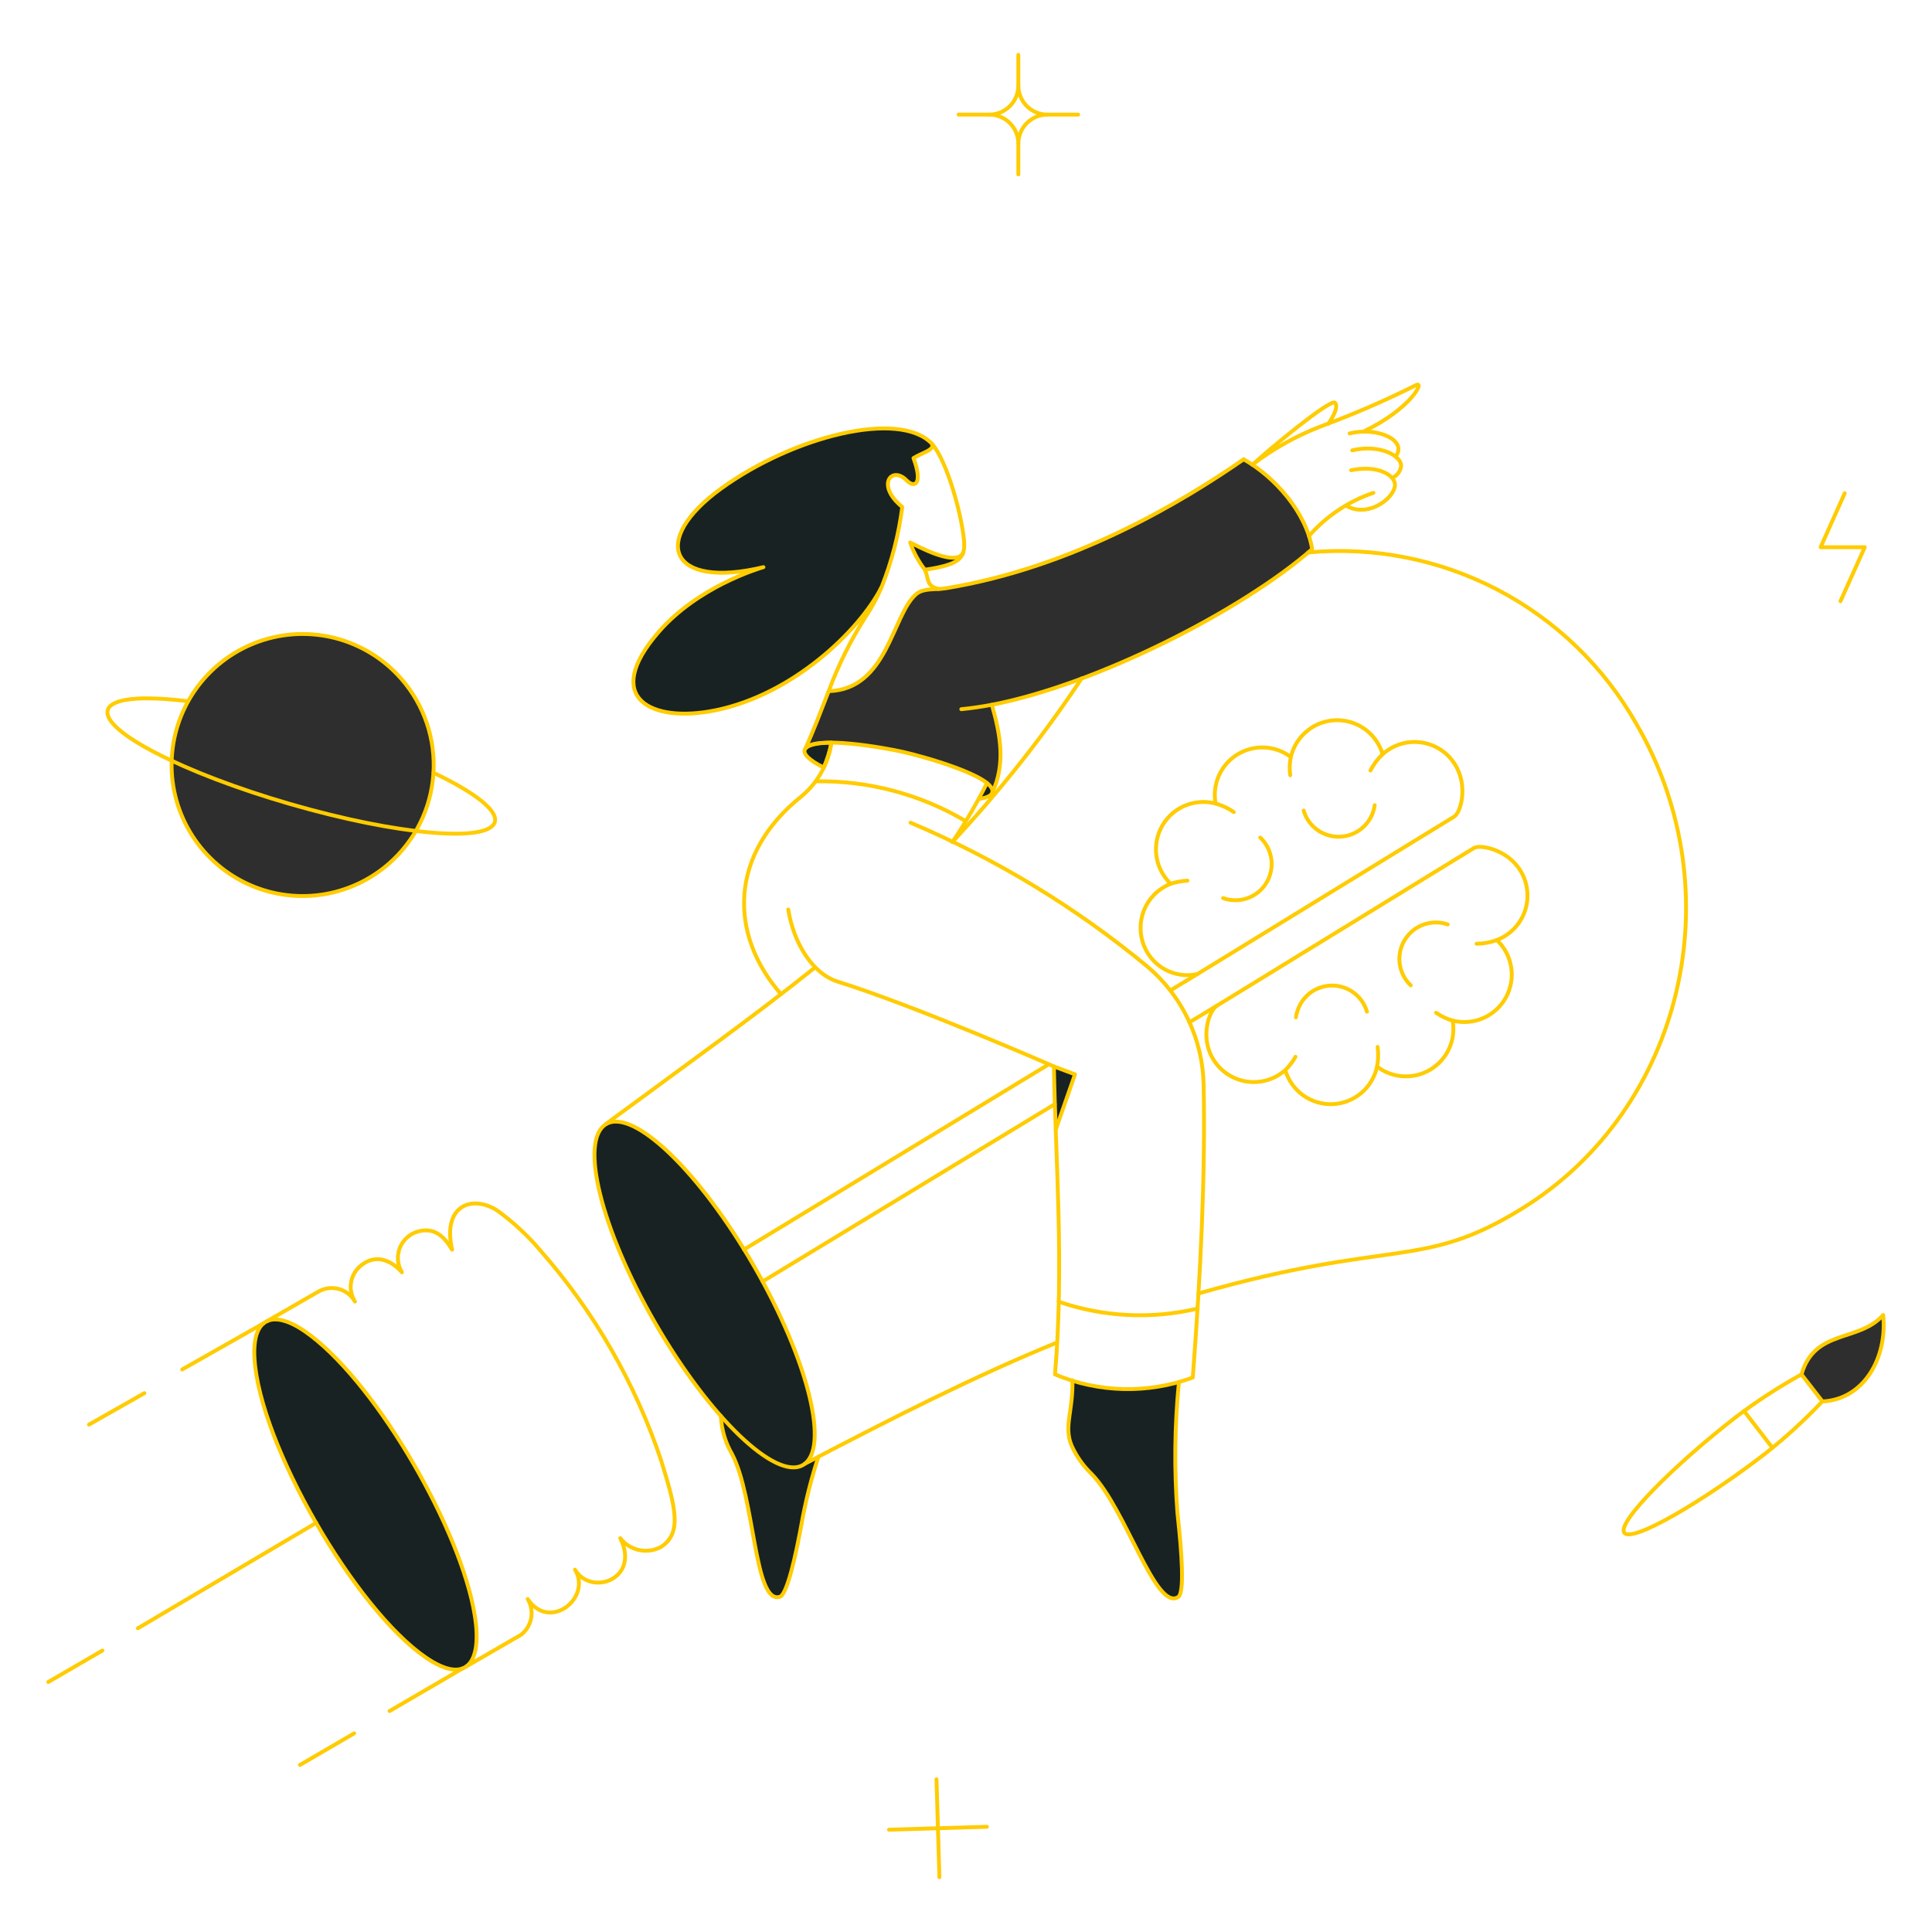 <svg width="450" height="450" viewBox="0 0 450 450" fill="none" xmlns="http://www.w3.org/2000/svg">
<path d="M305.623 127.903C304.423 120.105 297.824 112.05 291.655 108.151C291.011 107.723 290.37 107.336 289.726 106.951C275.758 116.626 250.219 132.275 220.224 137.032C217.911 137.416 215.083 136.858 213.325 138.445C207.799 143.372 206.686 160.598 193.017 160.983C191.129 165.784 189.417 170.41 187.574 174.352C189.808 171.223 206.137 174.19 210.283 175.124C214.351 176.024 231.899 180.805 231.152 184.552C234.237 177.907 233.038 171.182 231.024 164.153C255.49 159.442 289.384 142.13 305.623 127.903Z" fill="#2E2E2E"/>
<path d="M91.636 200.191C87.284 204.374 81.79 207.173 75.847 208.233C69.905 209.293 63.782 208.568 58.252 206.148C52.722 203.728 48.034 199.723 44.78 194.638C41.527 189.554 39.854 183.619 39.974 177.584C40.093 171.549 42 165.685 45.452 160.734C48.904 155.782 53.748 151.966 59.369 149.767C64.99 147.568 71.138 147.085 77.033 148.38C82.929 149.675 88.308 152.689 92.491 157.041C95.271 159.929 97.454 163.337 98.915 167.069C100.377 170.802 101.088 174.786 101.009 178.794C100.93 182.801 100.061 186.754 98.453 190.426C96.844 194.097 94.528 197.416 91.636 200.191Z" fill="#2E2E2E"/>
<path d="M419.601 320.125C422.685 309.456 432.97 312.712 438.627 306.283C439.655 316.098 434.255 325.953 424.485 326.423L419.601 320.125Z" fill="#2E2E2E"/>
<path d="M187.058 341.249C183.159 343.521 175.876 338.807 167.906 329.807C168.046 332.912 168.926 335.941 170.476 338.636C175.876 348.748 175.619 373.687 181.618 371.936C183.29 371.421 185.261 362.936 187.018 353.212C187.927 348.514 189.13 343.877 190.618 339.327C189.873 339.707 187.805 340.751 187.058 341.249Z" fill="#182222"/>
<path d="M211.997 126.362C212.784 128.65 213.942 130.792 215.426 132.703C219.195 132.147 223.384 131.004 224.165 129.276C224.302 128.985 224.417 128.684 224.509 128.376C223.524 131.504 217.825 129.404 211.997 126.362Z" fill="#182222"/>
<path d="M217.053 103.352C209.468 95.382 184.745 101.637 167.992 113.765C151.153 125.933 155.995 137.331 177.804 132.104C176.519 132.489 162.549 136.688 153.423 147.179C140.011 162.605 151.666 168.518 166.698 165.434C184.651 161.748 200.077 147.008 205.304 136.809C207.704 130.8 209.333 124.51 210.15 118.091C203.895 112.993 207.709 108.365 211.136 111.879C212.978 113.765 215.035 112.865 212.765 106.704C215.053 105.284 217.8 104.83 217.053 103.352Z" fill="#182222"/>
<path d="M274.257 352.476C273.465 342.302 273.58 332.078 274.599 321.923C266.47 324.218 257.846 324.086 249.791 321.539C249.962 328.653 247.734 332.251 249.577 336.665C250.684 339.14 252.255 341.379 254.203 343.262C262.26 351.405 269.159 375.399 274.428 371.972C275.886 371.025 275.328 362.331 274.257 352.476Z" fill="#182222"/>
<path d="M193.657 172.982C193.272 174.971 192.668 176.911 191.857 178.767C184.873 175.295 186.502 173.025 193.657 172.982Z" fill="#182222"/>
<path d="M231.195 184.5C231.021 185.315 229.865 185.83 227.937 186.075C228.666 184.748 229.309 183.546 229.865 182.347C230.85 183.179 231.321 183.908 231.195 184.5Z" fill="#182222"/>
<path d="M250.389 250.238L245.889 263.135C245.718 258.122 245.547 253.195 245.459 248.353L250.389 250.238Z" fill="#182222"/>
<path d="M96.505 341.291C84.998 321.595 69.73 304.819 62.516 307.598C52.754 311.36 65.999 341.528 73.595 354.704C86.364 376.814 101.79 391.811 108.225 388.35C117.578 383.139 102.299 351.207 96.505 341.291Z" fill="#182222"/>
<path d="M175.619 294.887C162.936 272.948 147.553 258.122 141.21 261.812C134.827 265.496 139.968 286.236 152.608 308.174C165.249 330.111 180.675 344.896 187.015 341.249C193.401 337.565 188.26 316.825 175.619 294.887Z" fill="#182222"/>
<path d="M190.616 339.32C189.132 343.87 187.93 348.507 187.016 353.205C185.279 362.934 183.292 371.43 181.616 371.93C175.629 373.73 175.854 348.755 170.474 338.63C168.921 335.936 168.04 332.908 167.904 329.801" stroke="#FFCC00" stroke-width="0.9" stroke-linecap="round" stroke-linejoin="round"/>
<path d="M338.916 178.081C338.061 176.697 336.913 175.518 335.552 174.628C334.191 173.737 332.652 173.157 331.041 172.928C329.43 172.699 327.789 172.827 326.235 173.302C324.68 173.778 323.247 174.589 322.041 175.68C321.564 174.052 320.715 172.557 319.568 171.309C318.418 170.061 316.996 169.095 315.412 168.486C313.83 167.877 312.127 167.64 310.437 167.795C308.748 167.95 307.119 168.493 305.672 169.38C304.421 170.15 303.334 171.16 302.475 172.351C301.613 173.542 300.996 174.891 300.659 176.321C298.879 174.98 296.737 174.207 294.512 174.104C292.287 174.002 290.082 174.574 288.187 175.746C286.293 176.918 284.796 178.635 283.894 180.672C282.992 182.709 282.729 184.971 283.134 187.162C281.687 186.783 280.179 186.698 278.701 186.911C277.221 187.125 275.801 187.633 274.521 188.406C273.076 189.293 271.857 190.499 270.952 191.932C270.048 193.366 269.485 194.987 269.307 196.672C269.13 198.357 269.341 200.061 269.926 201.651C270.509 203.242 271.452 204.677 272.678 205.846C271.175 206.438 269.82 207.351 268.709 208.522C267.597 209.693 266.754 211.093 266.241 212.623C265.725 214.154 265.552 215.778 265.732 217.383C265.91 218.988 266.439 220.534 267.278 221.913C268.45 223.851 270.203 225.374 272.284 226.265C274.368 227.156 276.678 227.372 278.89 226.883L338.706 190.208C340.212 189.302 342.041 183.128 338.916 178.081Z" stroke="#FFCC00" stroke-width="0.9" stroke-linecap="round" stroke-linejoin="round"/>
<path d="M293.54 195.091C294.953 196.423 295.864 198.2 296.12 200.126C296.377 202.051 295.963 204.005 294.946 205.66C293.929 207.315 292.374 208.57 290.543 209.213C288.709 209.855 286.711 209.847 284.884 209.189" stroke="#FFCC00" stroke-width="0.9" stroke-linecap="round" stroke-linejoin="round"/>
<path d="M320.191 187.551C319.953 189.284 319.188 190.902 317.995 192.183C316.803 193.463 315.243 194.344 313.533 194.705C311.821 195.066 310.039 194.89 308.43 194.2C306.824 193.509 305.469 192.339 304.551 190.85C304.162 190.206 303.861 189.515 303.651 188.793" stroke="#FFCC00" stroke-width="0.9" stroke-linecap="round" stroke-linejoin="round"/>
<path d="M322.033 175.68C320.881 176.767 319.925 178.043 319.205 179.453" stroke="#FFCC00" stroke-width="0.9" stroke-linecap="round" stroke-linejoin="round"/>
<path d="M276.579 205.124C275.249 205.19 273.935 205.434 272.671 205.848" stroke="#FFCC00" stroke-width="0.9" stroke-linecap="round" stroke-linejoin="round"/>
<path d="M300.652 176.323C300.371 177.72 300.326 179.153 300.515 180.565" stroke="#FFCC00" stroke-width="0.9" stroke-linecap="round" stroke-linejoin="round"/>
<path d="M287.373 189.151C286.088 188.241 284.65 187.568 283.127 187.164" stroke="#FFCC00" stroke-width="0.9" stroke-linecap="round" stroke-linejoin="round"/>
<path d="M354.17 202.847C350.991 197.611 344.43 196.677 343.287 197.534L283.426 234.257C281.714 235.285 279.362 241.506 282.614 246.767C283.46 248.141 284.596 249.316 285.941 250.205C287.289 251.096 288.815 251.678 290.412 251.915C292.01 252.149 293.639 252.032 295.187 251.57C296.732 251.109 298.161 250.315 299.367 249.242C300.053 251.602 301.511 253.665 303.505 255.103C305.498 256.541 307.915 257.27 310.372 257.177C312.829 257.083 315.185 256.172 317.063 254.585C318.942 253.001 320.236 250.832 320.742 248.427C322.511 249.782 324.648 250.571 326.873 250.691C329.099 250.812 331.308 250.256 333.214 249.098C335.117 247.939 336.627 246.233 337.545 244.202C338.461 242.17 338.742 239.909 338.353 237.715C340.727 238.316 343.233 238.111 345.479 237.134C347.724 236.156 349.583 234.459 350.759 232.313C351.936 230.164 352.366 227.687 351.981 225.266C351.596 222.847 350.42 220.625 348.635 218.948C350.154 218.371 351.529 217.468 352.661 216.301C353.79 215.134 354.652 213.732 355.181 212.195C355.707 210.658 355.892 209.024 355.716 207.408C355.543 205.793 355.014 204.235 354.17 202.847Z" stroke="#FFCC00" stroke-width="0.9" stroke-linecap="round" stroke-linejoin="round"/>
<path d="M318.39 235.627C317.949 234.135 317.108 232.794 315.956 231.75C314.804 230.706 313.389 229.999 311.861 229.707C310.333 229.414 308.756 229.549 307.3 230.094C305.844 230.641 304.566 231.574 303.608 232.798C302.67 234.007 302.064 235.44 301.851 236.954" stroke="#FFCC00" stroke-width="0.9" stroke-linecap="round" stroke-linejoin="round"/>
<path d="M337.203 215.325C335.554 214.755 333.767 214.708 332.089 215.19C330.413 215.673 328.923 216.66 327.827 218.018C326.732 219.377 326.079 221.04 325.964 222.782C325.847 224.524 326.27 226.26 327.175 227.752C327.562 228.4 328.039 228.991 328.59 229.509" stroke="#FFCC00" stroke-width="0.9" stroke-linecap="round" stroke-linejoin="round"/>
<path d="M348.641 218.959C347.132 219.517 345.536 219.807 343.928 219.816" stroke="#FFCC00" stroke-width="0.9" stroke-linecap="round" stroke-linejoin="round"/>
<path d="M301.739 246.15C301.097 247.293 300.299 248.339 299.367 249.262" stroke="#FFCC00" stroke-width="0.9" stroke-linecap="round" stroke-linejoin="round"/>
<path d="M338.359 237.726C336.98 237.33 335.675 236.711 334.496 235.895" stroke="#FFCC00" stroke-width="0.9" stroke-linecap="round" stroke-linejoin="round"/>
<path d="M320.871 243.848C321.075 245.376 321.033 246.924 320.749 248.438" stroke="#FFCC00" stroke-width="0.9" stroke-linecap="round" stroke-linejoin="round"/>
<path d="M283.426 234.256L277.043 238.111" stroke="#FFCC00" stroke-width="0.9" stroke-linecap="round" stroke-linejoin="round"/>
<path d="M278.885 226.885L272.585 230.699" stroke="#FFCC00" stroke-width="0.9" stroke-linecap="round" stroke-linejoin="round"/>
<path d="M245.677 257.18L177.633 298.485" stroke="#FFCC00" stroke-width="0.9" stroke-linecap="round" stroke-linejoin="round"/>
<path d="M244.305 247.88L173.304 291.031" stroke="#FFCC00" stroke-width="0.9" stroke-linecap="round" stroke-linejoin="round"/>
<path d="M304.722 128.675C319.961 127.266 335.284 130.289 348.844 137.381C362.405 144.474 373.63 155.333 381.166 168.653C403.927 207.769 392.004 258.289 354.555 281.475C331.13 295.978 324.63 288.31 279.142 301.275" stroke="#FFCC00" stroke-width="0.9" stroke-linecap="round" stroke-linejoin="round"/>
<path d="M187.506 340.916C208.314 330.064 226.91 320.578 246.062 312.755" stroke="#FFCC00" stroke-width="0.9" stroke-linecap="round" stroke-linejoin="round"/>
<path d="M189.886 225.299C175.448 236.869 159.635 248.139 141.167 261.765" stroke="#FFCC00" stroke-width="0.9" stroke-linecap="round" stroke-linejoin="round"/>
<path d="M251.933 158.026C242.953 171.528 232.877 184.268 221.81 196.119" stroke="#FFCC00" stroke-width="0.9" stroke-linecap="round" stroke-linejoin="round"/>
<path d="M289.683 106.994C296.923 111.064 304.294 119.421 305.622 127.903C289.381 142.13 255.49 159.442 231.023 164.153C233.037 171.182 234.236 177.91 231.151 184.552C231.898 180.81 214.607 176.089 210.282 175.124C206.061 174.181 189.789 171.252 187.573 174.352C189.416 170.41 191.131 165.782 193.016 160.983C206.685 160.598 207.776 143.347 213.324 138.445C215.073 136.901 217.824 137.419 220.223 137.032C250.2 132.156 275.757 116.635 289.725 106.951L289.683 106.994Z" stroke="#FFCC00" stroke-width="0.9" stroke-linecap="round" stroke-linejoin="round"/>
<path d="M190.026 181.98C202.294 181.785 214.375 184.994 224.928 191.25" stroke="#FFCC00" stroke-width="0.9" stroke-linecap="round" stroke-linejoin="round"/>
<path d="M224.311 128.833C222.914 131.276 217.514 129.242 211.997 126.358C212.783 128.646 213.942 130.788 215.426 132.698" stroke="#FFCC00" stroke-width="0.9" stroke-linecap="round" stroke-linejoin="round"/>
<path d="M218.634 137.191C215.649 136.458 216.447 135.005 215.426 132.703C223.481 131.513 224.876 130.03 224.545 125.993C224.061 120.13 220.619 107.354 217.053 103.352" stroke="#FFCC00" stroke-width="0.9" stroke-linecap="round" stroke-linejoin="round"/>
<path d="M231.024 164.153C228.537 164.626 226.139 164.968 223.909 165.184" stroke="#FFCC00" stroke-width="0.9" stroke-linecap="round" stroke-linejoin="round"/>
<path d="M212.769 106.695C215.039 112.864 212.994 113.764 211.14 111.87C207.711 108.358 203.899 112.995 210.154 118.082C209.339 124.504 207.712 130.795 205.312 136.807C200.085 147.006 184.659 161.746 166.707 165.431C151.665 168.516 140.01 162.603 153.432 147.177C162.558 136.678 176.528 132.48 177.813 132.102C156.003 137.329 151.166 125.937 168 113.762C184.758 101.641 209.477 95.38 217.062 103.349C217.786 104.816 214.971 105.334 212.769 106.695Z" stroke="#FFCC00" stroke-width="0.9" stroke-linecap="round" stroke-linejoin="round"/>
<path d="M193.017 160.983C195.28 154.86 198.196 148.999 201.715 143.501C203.106 141.419 204.297 139.21 205.27 136.904" stroke="#FFCC00" stroke-width="0.9" stroke-linecap="round" stroke-linejoin="round"/>
<path d="M221.875 196.051C224.847 191.676 227.522 187.107 229.887 182.376" stroke="#FFCC00" stroke-width="0.9" stroke-linecap="round" stroke-linejoin="round"/>
<path d="M314.964 104.895C321.433 103.351 326.758 106.267 326.317 108.751C326.218 109.249 326.014 109.721 325.719 110.134C325.422 110.547 325.044 110.894 324.605 111.15" stroke="#FFCC00" stroke-width="0.9" stroke-linecap="round" stroke-linejoin="round"/>
<path d="M314.363 100.953C321.176 99.324 327.947 102.753 325.033 106.353" stroke="#FFCC00" stroke-width="0.9" stroke-linecap="round" stroke-linejoin="round"/>
<path d="M304.893 124.819C308.925 120.217 314.097 116.759 319.891 114.793" stroke="#FFCC00" stroke-width="0.9" stroke-linecap="round" stroke-linejoin="round"/>
<path d="M314.705 109.521C321.005 108.236 325.154 110.72 324.905 113.164C324.596 116.163 318.605 120.706 313.549 117.792" stroke="#FFCC00" stroke-width="0.9" stroke-linecap="round" stroke-linejoin="round"/>
<path d="M309.393 98.68C309.478 98.595 312.093 94.954 310.936 93.796C309.951 92.81 295.724 104.508 291.739 108.236" stroke="#FFCC00" stroke-width="0.9" stroke-linecap="round" stroke-linejoin="round"/>
<path d="M317.576 100.523C328.889 95.083 331.926 88.519 329.789 89.723C322.656 93.294 315.33 96.47 307.849 99.236C302.058 101.44 296.617 104.471 291.696 108.236" stroke="#FFCC00" stroke-width="0.9" stroke-linecap="round" stroke-linejoin="round"/>
<path d="M274.599 321.923C273.589 332.077 273.474 342.301 274.257 352.476C275.348 362.329 275.884 371.027 274.428 371.972C269.154 375.394 262.244 351.421 254.203 343.262C252.25 341.381 250.679 339.14 249.577 336.665C247.73 332.244 249.968 328.639 249.788 321.502" stroke="#FFCC00" stroke-width="0.9" stroke-linecap="round" stroke-linejoin="round"/>
<path d="M175.619 294.887C188.275 316.816 193.405 337.572 187.015 341.237C180.679 344.887 165.249 330.097 152.608 308.162C139.968 286.227 134.831 265.5 141.21 261.808C147.589 258.115 162.952 272.938 175.619 294.887Z" stroke="#FFCC00" stroke-width="0.9" stroke-linecap="round" stroke-linejoin="round"/>
<path d="M110.583 376.272C107.379 356.33 88.119 323.152 72.482 311.17C64.404 304.913 58.62 306.02 59.281 316.514C60.536 336.427 82.71 374.843 99.261 386.116C108.45 392.371 112.401 387.592 110.583 376.272Z" stroke="#FFCC00" stroke-width="0.9" stroke-linecap="round" stroke-linejoin="round"/>
<path d="M108.65 388.125L121.372 380.765C122.597 379.805 123.43 378.43 123.715 376.9C123.999 375.37 123.714 373.788 122.915 372.451C127.978 380.077 137.911 372.204 133.927 365.596C137.623 371.896 149.247 367.828 144.468 358.27C145.551 359.674 147.095 360.648 148.827 361.024C150.559 361.402 152.368 361.154 153.936 360.326C159.111 357.023 157.192 350.6 153.981 340.144C147.975 322.187 138.448 305.606 125.957 291.375C122.955 287.8 119.518 284.612 115.726 281.889C109.73 278.17 102.985 280.958 105.304 291.076C103.396 287.897 101.158 285.818 97.376 286.832C96.421 287.098 95.54 287.582 94.803 288.243C94.066 288.907 93.493 289.73 93.128 290.653C92.763 291.573 92.616 292.568 92.699 293.555C92.782 294.543 93.093 295.497 93.607 296.345C93.607 296.345 89.168 290.734 84.136 294.718C82.887 295.693 82.045 297.097 81.776 298.656C81.506 300.217 81.828 301.822 82.678 303.158C82.273 302.443 81.731 301.817 81.082 301.313C80.433 300.809 79.691 300.44 78.898 300.224C78.105 300.008 77.278 299.954 76.463 300.06C75.649 300.166 74.864 300.434 74.153 300.845L62.179 307.735" stroke="#FFCC00" stroke-width="0.9" stroke-linecap="round" stroke-linejoin="round"/>
<path d="M419.601 320.125C414.315 323.044 409.248 326.338 404.433 329.98C390.29 340.904 376.495 354.618 378.333 357.019C380.172 359.419 396.891 349.569 411.069 338.636C415.821 334.901 420.289 330.82 424.438 326.423" stroke="#FFCC00" stroke-width="0.9" stroke-linecap="round" stroke-linejoin="round"/>
<path d="M419.601 320.126C422.685 309.456 432.97 312.712 438.627 306.284C439.655 316.098 434.255 325.953 424.485 326.423L419.601 320.126Z" stroke="#FFCC00" stroke-width="0.9" stroke-linecap="round" stroke-linejoin="round"/>
<path d="M406.211 328.637L412.83 337.221" stroke="#FFCC00" stroke-width="0.9" stroke-linecap="round" stroke-linejoin="round"/>
<path d="M429.671 114.878L424.058 127.453H434.34L428.684 140.031" stroke="#FFCC00" stroke-width="0.9" stroke-linecap="round" stroke-linejoin="round"/>
<path d="M229.864 425.491L207.069 426.175" stroke="#FFCC00" stroke-width="0.9" stroke-linecap="round" stroke-linejoin="round"/>
<path d="M218.81 437.231L218.124 414.434" stroke="#FFCC00" stroke-width="0.9" stroke-linecap="round" stroke-linejoin="round"/>
<path d="M193.657 172.982C193.272 174.971 192.668 176.911 191.857 178.767C184.873 175.295 186.502 173.025 193.657 172.982Z" stroke="#FFCC00" stroke-width="0.9" stroke-linecap="round" stroke-linejoin="round"/>
<path d="M231.151 184.552C230.944 185.328 229.844 185.834 227.983 186.086" stroke="#FFCC00" stroke-width="0.9" stroke-linecap="round" stroke-linejoin="round"/>
<path d="M193.658 172.982C192.956 177.85 190.484 182.289 186.716 185.449C169.877 198.819 169.616 217.543 181.917 231.556" stroke="#FFCC00" stroke-width="0.9" stroke-linecap="round" stroke-linejoin="round"/>
<path d="M61.43 308.203L42.444 318.967" stroke="#FFCC00" stroke-width="0.9" stroke-linecap="round" stroke-linejoin="round"/>
<path d="M107.779 388.595L90.735 398.538" stroke="#FFCC00" stroke-width="0.9" stroke-linecap="round" stroke-linejoin="round"/>
<path d="M82.508 403.722L69.867 411.093" stroke="#FFCC00" stroke-width="0.9" stroke-linecap="round" stroke-linejoin="round"/>
<path d="M33.617 324.495L20.72 331.823" stroke="#FFCC00" stroke-width="0.9" stroke-linecap="round" stroke-linejoin="round"/>
<path d="M73.638 354.703L32.116 379.255" stroke="#FFCC00" stroke-width="0.9" stroke-linecap="round" stroke-linejoin="round"/>
<path d="M23.848 384.442L11.25 391.768" stroke="#FFCC00" stroke-width="0.9" stroke-linecap="round" stroke-linejoin="round"/>
<path d="M91.636 200.192C87.284 204.374 81.79 207.173 75.847 208.233C69.905 209.293 63.782 208.568 58.252 206.148C52.722 203.728 48.034 199.723 44.78 194.638C41.527 189.554 39.854 183.619 39.974 177.584C40.093 171.549 42 165.685 45.452 160.734C48.904 155.782 53.748 151.966 59.369 149.767C64.99 147.568 71.138 147.085 77.033 148.38C82.929 149.675 88.308 152.689 92.491 157.041C95.271 159.929 97.454 163.337 98.915 167.069C100.377 170.802 101.088 174.786 101.009 178.794C100.93 182.801 100.061 186.754 98.453 190.426C96.844 194.097 94.528 197.416 91.636 200.192Z" stroke="#FFCC00" stroke-width="0.9" stroke-linecap="round" stroke-linejoin="round"/>
<path d="M100.976 180C110.446 184.5 116.051 188.775 115.245 191.475C113.803 196.351 92.491 194.474 67.597 187.274C42.703 180.074 23.67 170.28 25.09 165.397C25.9 162.61 33.102 162.011 43.765 163.341" stroke="#FFCC00" stroke-width="0.9" stroke-linecap="round" stroke-linejoin="round"/>
<path d="M183.6 211.844C184.842 219.643 189.225 226.793 195.126 228.643C213.556 234.407 245.472 248.396 245.472 248.396C245.871 270.464 247.869 294.746 245.731 320.126C255.951 324.428 267.421 324.686 277.825 320.852C279.625 296.901 280.779 273.933 280.352 252.722C280.255 247.444 279.033 242.249 276.765 237.481C274.495 232.715 271.235 228.488 267.198 225.086C250.546 211.319 231.979 200.046 212.082 191.621" stroke="#FFCC00" stroke-width="0.9" stroke-linecap="round" stroke-linejoin="round"/>
<path d="M245.462 248.396L250.389 250.238L245.892 263.135" stroke="#FFCC00" stroke-width="0.9" stroke-linecap="round" stroke-linejoin="round"/>
<path d="M246.62 303.199C257.038 306.774 268.254 307.323 278.971 304.785" stroke="#FFCC00" stroke-width="0.9" stroke-linecap="round" stroke-linejoin="round"/>
<path d="M237.192 12.769V19.926" stroke="#FFCC00" stroke-width="0.9" stroke-linecap="round" stroke-linejoin="round"/>
<path d="M251.118 26.694H243.961" stroke="#FFCC00" stroke-width="0.9" stroke-linecap="round" stroke-linejoin="round"/>
<path d="M237.192 40.621V33.464" stroke="#FFCC00" stroke-width="0.9" stroke-linecap="round" stroke-linejoin="round"/>
<path d="M223.268 26.694H230.427" stroke="#FFCC00" stroke-width="0.9" stroke-linecap="round" stroke-linejoin="round"/>
<path d="M243.961 26.694C243.072 26.696 242.19 26.523 241.369 26.184C240.545 25.844 239.798 25.346 239.17 24.717C238.54 24.088 238.043 23.341 237.703 22.519C237.364 21.697 237.19 20.815 237.192 19.926C237.195 20.815 237.022 21.696 236.682 22.518C236.344 23.34 235.845 24.087 235.217 24.716C234.587 25.345 233.84 25.843 233.019 26.183C232.198 26.522 231.316 26.696 230.427 26.694C231.316 26.692 232.198 26.866 233.019 27.205C233.842 27.545 234.589 28.043 235.217 28.673C235.845 29.302 236.344 30.049 236.684 30.871C237.022 31.694 237.195 32.575 237.192 33.464C237.19 32.575 237.364 31.693 237.703 30.871C238.041 30.048 238.54 29.301 239.168 28.672C239.798 28.043 240.545 27.544 241.366 27.204C242.19 26.865 243.072 26.692 243.961 26.694Z" stroke="#FFCC00" stroke-width="0.9" stroke-linecap="round" stroke-linejoin="round"/>
</svg>

